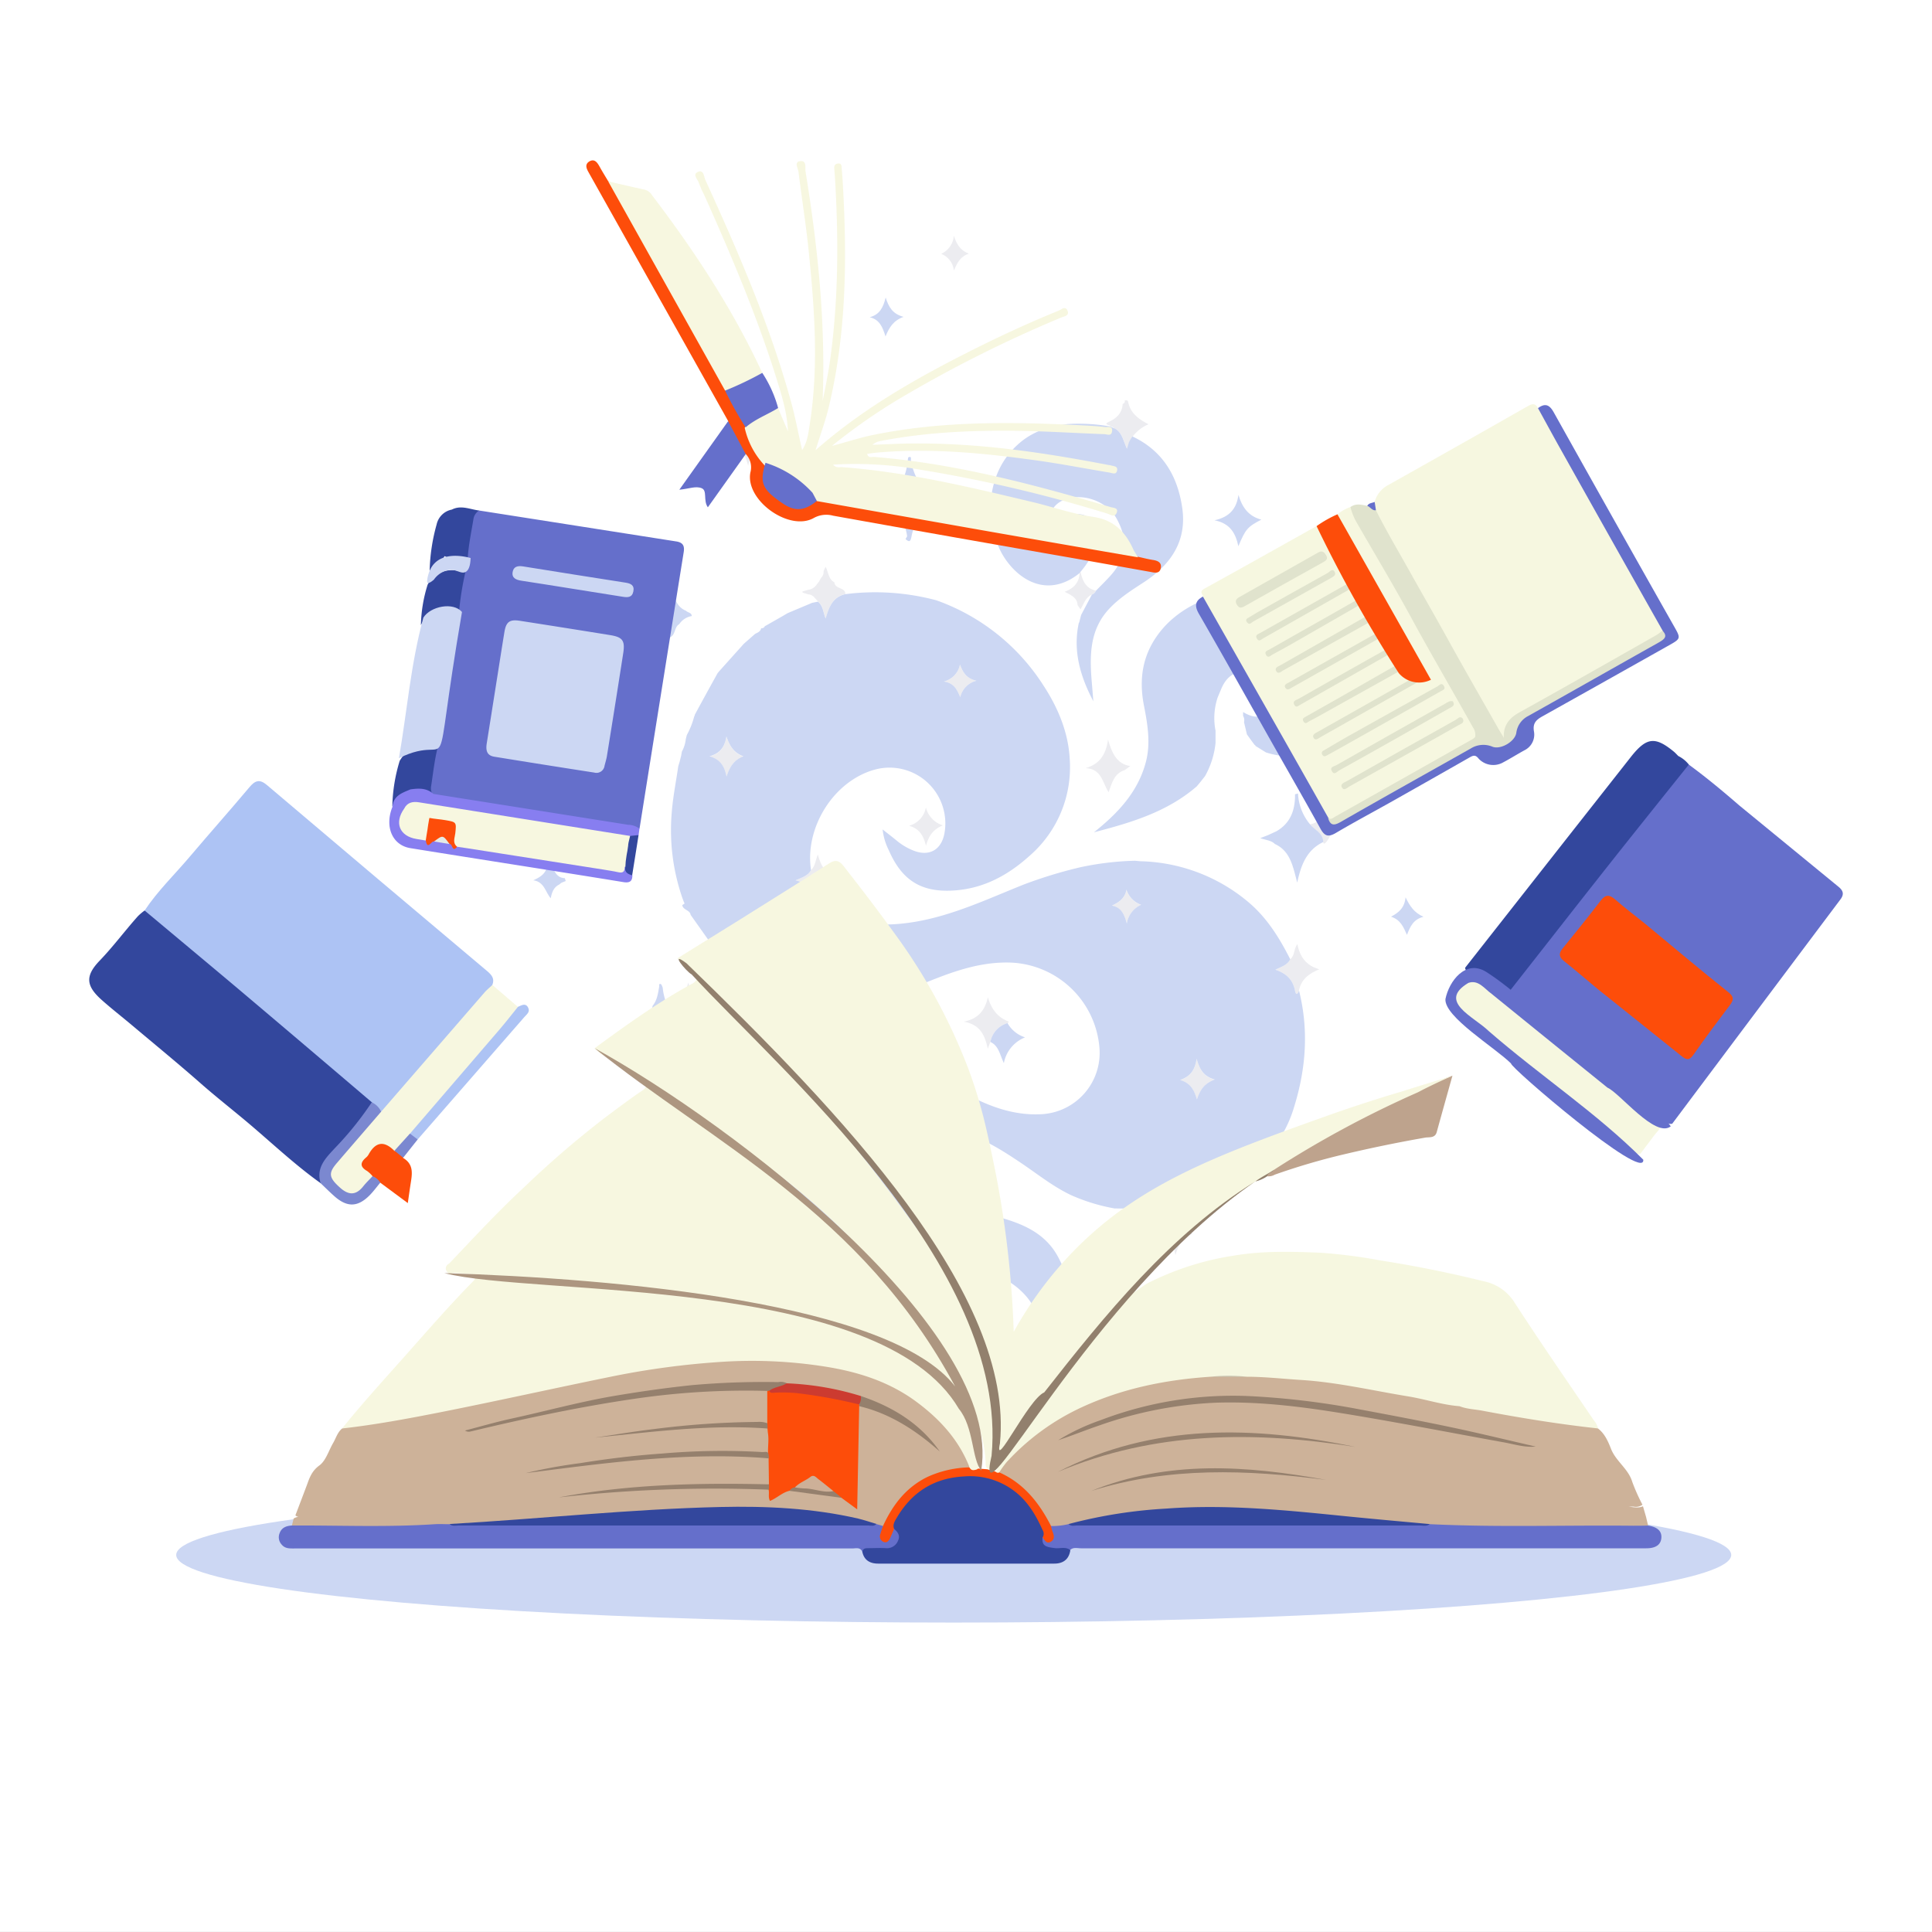 <svg xmlns="http://www.w3.org/2000/svg" viewBox="0 0 500 500"><rect x="0" y="0" width="500" height="500" fill="#333333" stroke="none"/><defs><style>.cls-1{fill:#fff;}.cls-2{fill:#ccd7f3;}.cls-3{fill:#ececf0;}.cls-4{fill:#adc3f4;}.cls-5{fill:#33479d;}.cls-6{fill:#f7f7e0;}.cls-7{fill:#7b88d0;}.cls-8{fill:#fd4d0a;}.cls-9{fill:#656fcb;}.cls-10{fill:#877ef0;}.cls-11{fill:#e4eae6;}.cls-12{fill:#cdb299;}.cls-13{fill:#bea38d;}.cls-14{fill:#92806d;}.cls-15{fill:#cac8b4;}.cls-16{fill:#cc3b30;}.cls-17{fill:#95806d;}.cls-18{fill:#f6f7e0;}.cls-19{fill:#cdb098;}.cls-20{fill:#ad9680;}.cls-21{fill:#e0e3cd;}</style></defs><g id="BACKGROUND"><rect class="cls-1" width="500.01" height="499.99"/></g><g id="OBJECTS"><ellipse class="cls-2" cx="246.82" cy="402.42" rx="201.22" ry="17.5"/><path class="cls-3" d="M155.65,178.47c1.66,1.17,2,3.65,5.09,4.29-3.1.75-3.53,3.15-5.06,4.54-.06-.3-.11-.59-.17-.88l-.34-.67.06,0a3.27,3.27,0,0,0-2.8-2.53l-.18-.79a3.91,3.91,0,0,0,3.4-4Z"/><path class="cls-3" d="M250.76,65.65c-2.32.76-3.06,2.5-3.9,4.37a5.16,5.16,0,0,0-3.29-4.32A5.63,5.63,0,0,0,246.86,61C247.6,63.32,248.62,64.83,250.76,65.65Z"/><path class="cls-3" d="M191.44,116.29c.2-.43.71-.87-.05-1.26,1.12-.82,1.69-2,2.09-3.94.73,2.25,1.63,3.78,3.92,4.52-2.18.91-3.21,2.26-3.78,4.89C193.08,118.43,192.52,117.18,191.44,116.29Z"/><path class="cls-3" d="M188.77,291.62c.57,2.6,2.38,4,5.24,5.06-3.63,1.09-5,3.71-6,7.06a9.41,9.41,0,0,0-1.11-3.64c-.64-1.45-2-1.9-3.32-2.42a1.32,1.32,0,0,1-.86-1.24c0-1,.75-.24,1.13-.36,2.79-.95,3.61-3.33,4.17-6.2Z"/><path class="cls-3" d="M218.79,153.72c-3.29.76-4.27,3.42-5.09,6.29-.66-1.52-.63-3.26-2-4.35l-.82-.9a2.32,2.32,0,0,0-1.76-.95l-1.48-.48.09-.14-.14-.09,1.52-.45a3.15,3.15,0,0,0,2.21-1.31l.57-.77,0,.06.63-1.1-.05.05a2.25,2.25,0,0,0,.68-1.82l.51-1.07c.77,1.37.69,3.19,2.27,4l0,0C216.06,152.52,218.71,151.9,218.79,153.72Z"/><path class="cls-3" d="M293.12,113a13.82,13.82,0,0,0-.82,1.32c-.21.46-.31,1-.59,1.87-1-2.12-1.25-4.35-3.33-5.32a1.09,1.09,0,0,0-1.09-.46l0,0c.51-.52-2.18-.36-.24-1.27s3.38-2.27,3.49-4.6a.74.74,0,0,0,.54-.94c.35,0,.78-.08.87.37.59,3,2.8,4.55,5.29,5.83A10,10,0,0,0,293.12,113Z"/><path class="cls-3" d="M173.57,261.43a.9.9,0,0,1-.75-.91c3.32-.39,4.34-2.92,5.3-6.2,1,3.34,2.45,5.74,6.17,6.5-3.41,1.15-5.23,3-5.69,6-.66.5-.66.5-1.11-.76A5.38,5.38,0,0,0,173.57,261.43Z"/><path class="cls-3" d="M291.06,199.31c-2.68.84-3.26,3.23-4.16,5.73-1.58-2.52-1.83-6.1-5.94-6.24,3.59-1.07,5.23-3.42,5.8-7.38,1.06,3.61,2.28,6.28,5.76,6.84Z"/><path class="cls-3" d="M212.54,232.09l-1,2.4c-.66-3.18-1.92-5.68-5.65-6.67,1.78-.75,3.24-1.23,4-2.63,1.07-1,1.17-2.5,1.75-4.06.83,3.12,2.27,5.48,5.63,6.61C215,228.78,213.21,229.91,212.54,232.09Z"/><path class="cls-3" d="M244,213.6c-2.47,1.06-3.6,2.57-4.35,5.27-.71-2.62-1.59-4.33-4.37-5.17a6,6,0,0,0,4.34-4.74A6.49,6.49,0,0,0,244,213.6Z"/><path class="cls-3" d="M283.64,152.86a1.69,1.69,0,0,1-1,1c-1.72.69-2.13,2.42-3,3.84l-.76-1.1c-.11-1.92-1.63-2.55-3.36-3.45,2.44-.89,3.77-2.45,3.89-4.87a1.23,1.23,0,0,0,.22-.29C280.16,150.29,281,152.3,283.64,152.86Z"/><path class="cls-3" d="M333.91,248.25c1.21-.95.88-2.63,1.84-3.92.65,3.22,2.2,5.53,5.68,6.52-2.78,1.12-4.73,2.7-5.26,5.53-.41,1.13-.82,1.12-1.05-.06-.53-2.8-2.28-4.45-5-5.35C331.55,250.19,333.17,249.81,333.91,248.25Z"/><path class="cls-3" d="M314.38,279.43c-2.75,1-3.77,2.59-4.62,5.11-.73-2.43-1.62-4.19-4.35-5,2.61-.91,3.82-2.47,4.27-5.5C310.5,276.86,311.46,278.6,314.38,279.43Z"/><path class="cls-3" d="M192.41,195.79c-2.52.9-3.58,2.7-4.38,5.27-.53-2.72-1.61-4.49-4.42-5.27,2.81-.78,3.95-2.45,4.39-5.13C188.84,193.09,189.89,194.9,192.41,195.79Z"/><path class="cls-3" d="M287.78,234.41c2-.95,3.39-2,3.74-4.14a6.16,6.16,0,0,0,3.81,3.93,6.38,6.38,0,0,0-3.71,4.84C290.93,236.52,290.17,234.89,287.78,234.41Z"/><path class="cls-3" d="M229.23,296.94h0c-2,.48-2.86,1.95-3.59,4.64-.54-2.56-1.3-4.08-3.64-4.76a6.23,6.23,0,0,0,3.66-4C226.28,294.82,227.85,295.79,229.23,296.94Z"/><path class="cls-3" d="M248.44,172c.82,2.09,1.63,3.54,4.26,4.18a5.65,5.65,0,0,0-4.18,4.24c-.84-1.85-1.43-3.56-4.25-4.06A5.6,5.6,0,0,0,248.44,172Z"/><path class="cls-3" d="M251.7,344.79c-.48-1.69-2.58-1.84-3.22-3.39,2.51-.48,3.4-2.29,3.78-4.78,1,2.13,1.74,4.23,4.71,5-2.67.94-3.71,2.62-4.47,4.89Z"/><path class="cls-3" d="M256.3,269.65l-.66,1.76c-.78-3.58-2-6.23-6.2-7,4-.83,5.48-3.14,6.23-6.33.86,3,2.49,5.24,5.41,6.31a1,1,0,0,1-.14.22c-.06.07-.14.11-.2.17A6.34,6.34,0,0,0,256.3,269.65Z"/><path class="cls-3" d="M342.41,218c0-2.43-2.25-3.15-3.45-4.66,2.47-.33,3.12-2.27,3.8-4.51.83,2.1,1.68,3.95,4.37,4.77-2.76.86-2.7,3.5-4.39,4.75,0,0-.13-.07-.18-.13A1.7,1.7,0,0,1,342.41,218Z"/><path class="cls-3" d="M304.2,324.84c-.48-3-1.59-4.66-4.27-5.51,2.67-.79,3.82-2.45,4.26-5.24.78,2.6,1.87,4.37,4.46,5.22C306.05,320.29,305,322.05,304.2,324.84Z"/><path class="cls-2" d="M173.25,165c1.65-.57,1.17-2.7,2.54-3.47a4.86,4.86,0,0,1,3.25-2.1c-.07-.94-1.06-.85-1.51-1.37-2.51-1-3-3.47-3.94-6.2-.57,3.88-2.11,6.36-6.21,7.25C171.16,160,172.81,162,173.25,165Z"/><path class="cls-2" d="M142.11,223.19l-.6,1.38c-.49,1.72-1.88,2.52-3.5,3.25,2.88.38,3.11,3.06,4.52,4.65.28-1.49.73-2.86,2.23-3.58l.51-.42,1.14-.46c-.07-.25-.15-.49-.23-.74C143.67,227.2,143.39,224.72,142.11,223.19Z"/><path class="cls-2" d="M229.17,87.07c.94-2.29,2-4.1,4.68-5.07-2.87-.75-3.87-2.56-4.64-5-.63,2.53-1.51,4.41-4.14,5.1C227.68,82.7,228.42,84.7,229.17,87.07Z"/><path class="cls-2" d="M188.28,120.62c.6-2.25,1.41-3.69,3.16-4.33.2-.43.71-.87-.05-1.26-2.08-.63-2.47-2.6-3.39-4.46-.49,2.4-1.42,4.26-3.86,5.13C186.56,116.44,187.2,118.45,188.28,120.62Z"/><path class="cls-2" d="M335.13,256.32c-.54-2.8-2.29-4.45-5.05-5.35,1.47-.78,3.09-1.16,3.83-2.72-2.86-5.66-6.19-11-11.17-15.07a45,45,0,0,0-27.15-10.28c-.62,0-1.24-.09-1.85-.14a75.87,75.87,0,0,0-14.22,1.7,117,117,0,0,0-14.69,4.5c-9.24,3.7-18.29,8-28.22,9.64-8.94,1.44-17.5,1-24.07-6.51l-1,2.4c-.66-3.18-1.92-5.68-5.65-6.67,1.78-.75,3.24-1.23,4-2.63-1.68-11.08,5.91-23.08,16.46-26a14.44,14.44,0,0,1,18.08,16.44c-.79,4.36-4,6.14-8.1,4.47a15.83,15.83,0,0,1-4.13-2.44c-1.12-.93-2.28-1.81-3.78-3A15.66,15.66,0,0,0,230,220c3.37,7.77,8.35,11,16.79,10.46,7.68-.46,14.07-3.92,19.69-9a30.34,30.34,0,0,0,10.36-25.09c-.37-6.82-3-13.16-6.78-18.94a54.5,54.5,0,0,0-27.75-22.08,61.46,61.46,0,0,0-23.54-1.58c-3.29.76-4.27,3.42-5.09,6.29-.66-1.52-.63-3.26-2-4.35l-1.5.3-6.32,2.66-1.71,1L198.06,162l-.08-.05a.88.88,0,0,1-1,.63v.05c-.19.83-.9,1.09-1.55,1.41l-2.94,2.58-6.33,7.06-.44.52q-3,5.4-5.92,10.8a.5.5,0,0,1-.14.4,20.44,20.44,0,0,1-1.91,4.82l-.27,1.07a8.39,8.39,0,0,1-1,3.2c-.07.37-.13.73-.2,1.09-.13.54-.27,1.07-.4,1.6-.11.37-.23.73-.34,1.1-.58,4-1.39,8-1.7,12.09a53.66,53.66,0,0,0,2.79,22.12l.42,1.11.14.17-.15.15-.47.32c.18,1.3,2,1.24,2.16,2.52l5.33,7.53c1.09.88,2.21,1.74,3.27,2.66,10.26,8.92,22,13.48,35.73,12.06,1.54-.58,3.3-.05,4.8-.91l1.13-.25,1.07-.14,5.32-1.74,1.1-.44a1,1,0,0,1,.49-.17c7.66-3.14,15.29-6.34,23.8-6.26a24,24,0,0,1,23.76,22,15.89,15.89,0,0,1-15.12,17.26c-5.87.3-11.29-1.3-16.48-3.76-4.83-2.29-9.55-4.77-14.32-7.17L238,277v0a1.79,1.79,0,0,1-1.59-1.09,6.41,6.41,0,0,1-3.72-1.14l-1.62-.53-.81-.47-1.34-.14-.25,0-.25-.05c-1.18.1-2.16-.55-3.23-.88-1-.06-2-.07-2.93-.18a32.21,32.21,0,0,0-22.07,5.53c-5.16,3.4-8.53,8.25-11.42,13.54.57,2.6,2.38,4,5.24,5.06-3.63,1.09-5,3.71-6,7.06a9.41,9.41,0,0,0-1.11-3.64A31.41,31.41,0,0,0,190.06,319c3.76,7.33,9.52,11.68,18,12.15,4.86.26,9.57-.6,14.28-1.49,5.24-1,10.43-2.28,15.81-2.21a37.35,37.35,0,0,1,19.6,2.48c10.67,4.53,14.65,14.65,9.91,25.26-1.83,4.09-4.68,7.54-6.91,11.37l.47.46c16.9-8.85,20.23-27.42,12.63-41.69-3.29-6.17-9.11-8.62-15.4-10.35-6.59-1.81-13.48-2.38-19.94-4.78a18.46,18.46,0,0,1-6.67-3.76c-2.74-2.65-4.4-5.61-2.58-9.51-2,.48-2.86,1.95-3.59,4.64-.54-2.56-1.3-4.08-3.64-4.76a6.23,6.23,0,0,0,3.66-4c.61,2,2.18,3,3.56,4.11,4.11-4.89,9.34-5.62,15.4-4.79,7.56,1,13.62,4.83,19.74,8.94,4.21,2.84,8.19,6.06,12.87,8.26a48.44,48.44,0,0,0,11.16,3.41A64.58,64.58,0,0,0,316,307.32a32.31,32.31,0,0,0,18.93-20.89c3.07-9.89,3.8-19.91,1.26-30.05C335.76,257.51,335.35,257.5,335.13,256.32ZM248.44,172c.82,2.09,1.63,3.54,4.26,4.18a5.65,5.65,0,0,0-4.18,4.24c-.84-1.85-1.43-3.56-4.25-4.06A5.6,5.6,0,0,0,248.44,172Zm-60.41,29c-.53-2.72-1.61-4.49-4.42-5.27,2.81-.78,3.95-2.45,4.39-5.13.84,2.43,1.89,4.24,4.41,5.13C189.89,196.69,188.83,198.49,188,201.06Zm103.59,38c-.69-2.52-1.45-4.15-3.84-4.63,2-.95,3.39-2,3.74-4.14a6.16,6.16,0,0,0,3.81,3.93A6.38,6.38,0,0,0,291.62,239Zm18.14,45.5c-.73-2.43-1.62-4.19-4.35-5,2.61-.91,3.82-2.47,4.27-5.5.82,2.81,1.78,4.55,4.7,5.38C311.63,280.43,310.61,282,309.76,284.54Z"/><polygon class="cls-2" points="236.4 275.89 236.41 275.9 236.41 275.9 236.4 275.89"/><path class="cls-2" d="M283.05,181.58a.2.2,0,0,1,0-.08v.11Z"/><path class="cls-2" d="M259.73,144c3.83,6.12,11.43,10.94,19.65,4.33a1.23,1.23,0,0,0,.22-.29c2.23-2.64,4-5.5,4-9.1.07-4.52-2.39-6.61-6.81-5.68-1.73.36-3.41,1-5.36,1.54a6.13,6.13,0,0,1,3.74-5.35c4.81-2.12,11.35.21,13.86,4.85,3.06,5.63,2.49,10.2-1.86,14.93-1.15,1.25-2.36,2.44-3.54,3.65a1.68,1.68,0,0,1-1.05,1l-2.77,5.24c-.16.6-.32,1.2-.47,1.8l0,.14-.13.09c-1.61,7.31.4,14,3.75,20.34-.14-1.73-.28-3.47-.43-5.21-.55-6.7-.51-13.27,4.44-18.63,2.68-2.91,6.05-5,9.31-7.13,6.83-4.55,10.92-10.59,9.68-19.1-1.19-8.22-5.05-14.78-12.89-18.47a13.82,13.82,0,0,0-.82,1.32c-.21.46-.31,1-.59,1.87-1-2.12-1.25-4.35-3.33-5.32l-1.09-.46,0,0a46.65,46.65,0,0,0-10.88-.62c-4.76.51-9.17,1.93-12.8,5.17-5.68,5.06-7.45,11.67-7.33,19C257.06,137.42,257.79,140.89,259.73,144Z"/><path class="cls-2" d="M177.49,266a9.5,9.5,0,0,1-3.92-4.59.9.9,0,0,1-.75-.91,15.66,15.66,0,0,1-1.32-4.94c-.16-.31-.27-.82-.51-.89-.55-.17-.34.41-.39.65-.3,1.75-.52,3.54-1.71,5a7.36,7.36,0,0,1-.75,2.22c-.92,1.21-1.35,3.14-3.53,2.82l-.21.86c-1.47,1.5-3.72,1.39-5.68,2.58,7,.95,11.28,6.09,12,13.89,1.87-6.74,4.81-12.54,12.75-14.07l-4.89-1.84C177.94,267.28,177.94,267.28,177.49,266Z"/><path class="cls-2" d="M226.08,129.45c5.24,1.48,8,4.55,8.69,9.34l-.42.71c1.08,1,1.32.52,1.56-.71a11.5,11.5,0,0,1,5-7.58c1.09-.74,2.68-.58,3.51-2-5.25-1.35-7.77-5-8.68-10.09-.05-.26.28-1.23-.71-.73l-.15,1.07C234.41,124.66,231.71,128,226.08,129.45Z"/><path class="cls-2" d="M346.71,174.12c-.07-.35-.15-.69-.23-1-.16-.53-.33-1.06-.49-1.59-.34-1.07-.67-2.14-1-3.22-.14-.37-.29-.75-.44-1.12L344,166.1l-3.24-5.16a30,30,0,0,0-7.1-5.61c-10.14-5.08-25.23-1.55-32.91,7.54-4.95,5.87-6.13,12.45-4.69,19.77.93,4.74,1.74,9.58.55,14.33-2,7.91-7.28,13.48-13.5,18.43,9.52-2.48,18.92-5.23,26.61-11.89v0l.92-1.1,1.22-1.55a22.15,22.15,0,0,0,2.72-8.55v-1.08l0-2.14a16.82,16.82,0,0,1,.55-8.59l.9-2.15c.87-2.06,2.13-3.74,4.42-4.36v0a1.53,1.53,0,0,1,1.63-.62l0,.08.6-.39a5.6,5.6,0,0,1,2.7-.07,1.91,1.91,0,0,1,1.65.43l1.12.58c2.82,1.95,3.3,4.29,1.58,7.57a2,2,0,0,1-1.07,1.61c-1.9,3-4.32,2.69-6.95,1.09,0,.34,0,.67,0,1a2.16,2.16,0,0,1,.24,1.63l.75,3.15c.65.92,1.31,1.83,2,2.74a.33.33,0,0,1,.24.27l2.7,1.67a20.68,20.68,0,0,0,6.76,1l1.17-.19,4.23-1.36.59-.36a21.88,21.88,0,0,0,4.38-4.27l.7-1.22a25.26,25.26,0,0,0,1.74-11.66A5.94,5.94,0,0,1,346.71,174.12Z"/><path class="cls-2" d="M320.49,141.36c1.85-4.41,2.34-5,5.94-6.88-3.4-.89-5-3.31-5.92-6.4-.48,3.47-2.21,5.71-6.2,6.57C318.35,135.44,319.77,138,320.49,141.36Z"/><path class="cls-2" d="M283.05,181.58l0,0,.27.37Z"/><path class="cls-2" d="M248.48,341.4l-1.71-3.58a7.55,7.55,0,0,1-5.73,6.76c4,1,5.2,3.53,5.87,7.35.66-3.62,2.14-5.83,4.79-7.14C251.22,343.1,249.12,343,248.48,341.4Z"/><path class="cls-2" d="M265.29,268.47a8,8,0,0,1-4.55-3.69,6.34,6.34,0,0,0-4.44,4.87c2.2,1,2.44,3.3,3.5,5.48A8.94,8.94,0,0,1,265.29,268.47Z"/><path class="cls-2" d="M339,213.29a13.41,13.41,0,0,1-3.07-7.88l.05-.07-.83.22c.06,4-1.12,7.45-4.83,9.58l-2.18,1-2,.77c1.56.54,2.86.57,3.79,1.51,4.06,1.87,4.68,5.86,5.79,10,1-4.7,2.52-8.48,6.72-10.49C342.45,215.52,340.16,214.8,339,213.29Z"/><path class="cls-2" d="M363.76,232.24c-.3,2.73-1.7,3.9-3.77,5,2.45.78,3.2,2.63,4.13,4.7.85-2.18,1.64-4,4.28-4.68C366,236.22,364.93,234.58,363.76,232.24Z"/><path class="cls-3" d="M354.42,168.82c.55,3.25,1.89,5.93,5.27,7.13-.11,1-1.25.79-1.7,1.4a4.33,4.33,0,0,0-2.33,2.59c-.74.84-.74,2-1.23,3.19-.93-3.16-1.8-6.19-5.64-6.51,0-.21,0-.42-.05-.64.65-.11,1.38,0,1.78-.74l.54-.5a1.55,1.55,0,0,0,1.68-1.66,3.5,3.5,0,0,0,1.13-3.17C354.38,169.71,354.35,169.24,354.42,168.82Z"/><path class="cls-4" d="M37.43,235.64c3.38-5.1,7.8-9.33,11.74-14,5.08-6,10.29-11.85,15.34-17.86,1.46-1.75,2.63-2.26,4.56-.62q28.56,24.23,57.21,48.33c1.13,1,1.72,1.92,1.15,3.37-1.37,3.86-4.57,6.36-7.1,9.3-6.27,7.28-12.48,14.61-18.88,21.77-.8.89-1.45,2-2.8,2.09-1.33-.34-2-1.59-3.07-2.24C77.81,271,60.26,255.9,42.48,241.08,40.6,239.51,38.41,238.11,37.43,235.64Z"/><path class="cls-5" d="M37.43,235.64c8,6.7,16,13.36,24,20.09q17.43,14.73,34.81,29.55c.75,1.21,0,2.12-.69,2.94a85.64,85.64,0,0,1-5.6,6.82c-3.26,3.18-6,6.59-6.93,11.19-6.18-4.4-11.73-9.56-17.48-14.49-4.44-3.82-9.09-7.4-13.5-11.27-5.87-5.17-11.93-10.13-17.91-15.16-2.58-2.17-5.24-4.24-7.75-6.47-4.14-3.67-4.4-6.25-.6-10.21,3.53-3.67,6.54-7.75,9.92-11.53A14.56,14.56,0,0,1,37.43,235.64Z"/><path class="cls-6" d="M98.64,287.7q13.35-15.4,26.7-30.79c.63-.73,1.39-1.35,2.09-2l6.62,5.69c.74,1.72-.66,2.62-1.52,3.61Q119.66,279,106.79,293.86c-1.55,1.31-2.51,3.24-4.36,4.25a2,2,0,0,1-1.59-.12c-1.68-1.06-2.91-.75-4.19.83s-2,2.83-.31,4.49a1.78,1.78,0,0,1,.27,1.87,7.89,7.89,0,0,1-2,2.54c-2.58,2.39-4.93,2.42-7.48.1s-2.91-4.78-.78-7.44c3.19-4,6.68-7.72,10.06-11.54A2.75,2.75,0,0,1,98.64,287.7Z"/><path class="cls-4" d="M106.11,293.37q11.61-13.49,23.22-27c1.62-1.89,3.15-3.87,4.72-5.81.88-.34,1.9-1.07,2.58.11s-.29,1.81-.93,2.54q-13.8,15.82-27.59,31.66C106.77,295.27,106.24,294.58,106.11,293.37Z"/><path class="cls-7" d="M98.64,287.7c-3.83,4.45-7.68,8.88-11.5,13.34-2.2,2.57-2,3.74.77,6.24,2.18,2,4.12,2.22,6.08-.24.74-.93,1.61-1.76,2.42-2.64,1.28-.17,2.14.16,2,1.68-.9,1.08-1.74,2.23-2.73,3.24-3.08,3.11-5.83,3.19-9.13.27-1.22-1.08-2.38-2.24-3.56-3.36-1.29-4.05,1.38-6.61,3.69-9.11a84,84,0,0,0,9.53-11.84A4.87,4.87,0,0,1,98.64,287.7Z"/><path class="cls-8" d="M98.42,306.08a3.91,3.91,0,0,0-2-1.68A7.33,7.33,0,0,0,95,303.05c-1.85-1.06-1.81-2.17-.28-3.47a3,3,0,0,0,.64-.74c1.78-3.29,4-3.75,6.7-1,1.13.15,2.14.42,2.25,1.83,3,1.75,2.29,4.47,1.89,7.12-.21,1.38-.4,2.77-.66,4.57Z"/><path class="cls-7" d="M104.34,299.62l-2.25-1.83,4-4.42,2,1.52C106.85,296.46,105.6,298,104.34,299.62Z"/><path class="cls-5" d="M116.94,131.88h0a5,5,0,0,0-3.94,3.84,48.6,48.6,0,0,0-1.81,12,11,11,0,0,0,3.88-3.8,7.78,7.78,0,0,0,6.72.48L124,132.12C121.62,131.82,119.32,130.65,116.94,131.88Z"/><path class="cls-5" d="M107.11,193.68h0c-1.81.39-2.74,1.79-3.66,3.19a43.21,43.21,0,0,0-1.92,11.89c.86-1.93,2.53-2.92,4.35-3.74,2.13-.49,4.18.27,6.27.44q.9-5.84,1.81-11.68C111.68,193.32,109.41,192.63,107.11,193.68Z"/><path class="cls-5" d="M114.47,148h0a6.61,6.61,0,0,0-3.81,3.34,37.26,37.26,0,0,0-1.73,10.47,7.36,7.36,0,0,1,4.88-4,18.55,18.55,0,0,1,5.75.59c.54-3.42,1.09-6.83,1.63-10.25C119,147.78,116.73,147.12,114.47,148Z"/><path class="cls-9" d="M124,132.12q25.52,4,51,8c1.73.27,2.21,1.12,1.94,2.79q-5.74,35.76-11.43,71.54a5,5,0,0,1-2.64,0q-23.68-3.78-47.37-7.52c-1.23-.2-2.53-.28-3.5-1.26a3.17,3.17,0,0,1-.4-2.36c.5-3.3.86-6.63,1.67-9.88.74-6.73,2-13.38,3-20.06.8-5.06,1.4-10.16,2.54-15.17A77.41,77.41,0,0,1,120.46,148a14.9,14.9,0,0,1,.6-3.75c.23-3.31.91-6.54,1.45-9.8A3.17,3.17,0,0,1,124,132.12Z"/><path class="cls-2" d="M119.56,158.39c-8.41,49.08-1.15,30.33-16.32,37.83,2.13-12.26,3-24.05,6.32-36.38C111.41,156.89,117.31,155.72,119.56,158.39Z"/><path class="cls-10" d="M112.15,205.46l50.44,8a4.8,4.8,0,0,1,2.9,1c-.07.56-.15,1.11-.23,1.66a2.25,2.25,0,0,1-2.67.76Q136,212.7,109.5,208.46c-1.42-.23-2.82-.51-3.94.72a10.41,10.41,0,0,0-1.16,1.89,3.76,3.76,0,0,0,3,5.22,7.68,7.68,0,0,1,2.58.62c.89,1,2,.38,3,.32a17,17,0,0,1,3.34.55c.94.19,1.4,1.84,2.72.9,12.23,1.74,24.39,3.84,36.58,5.7,1.16,0,2.27.35,3.42.44.76.05,1.6.35,2.21-.43a1.36,1.36,0,0,1,.58-.28c1.06.47,1.28,1.58,1.83,2.43,0,1.51-.68,2-2.26,1.76-18.39-3-36.8-5.83-55.19-8.8-4.72-.76-6.73-5.62-4.62-10.74.22-2.86,2.52-3.57,4.64-4.47C108.3,204,110.39,203.87,112.15,205.46Z"/><path class="cls-2" d="M111.19,147.73c1.63-3.88,5.89-4.56,10.6-3.32-.07,2.44-.7,3.32-1.33,3.63-1.11.55-2.24-.66-4.06-.56a6,6,0,0,0-4.1,2.52c-.58.51-1.28,1-1.62.84S110.69,148.93,111.19,147.73Z"/><path class="cls-5" d="M163.07,216.34l2.19-.22q-.82,5.22-1.66,10.42c-1.1-.34-2.06-.8-1.75-2.24-.53-.27-.58-.77-.59-1.28a7.76,7.76,0,0,1,.17-1.44,12.59,12.59,0,0,1,.23-1.39,10.86,10.86,0,0,1,.22-1.39,6.23,6.23,0,0,1,.18-1.05A1.68,1.68,0,0,1,163.07,216.34Z"/><path class="cls-2" d="M128.26,177.93c.76-4.78,1.5-9.57,2.28-14.35.44-2.65,1.35-3.33,4-2.92q11.7,1.82,23.4,3.71c3.23.53,3.86,1.44,3.34,4.75q-2.06,13.26-4.2,26.49c-.14.88-.42,1.74-.63,2.6a2.11,2.11,0,0,1-2.67,1.73q-12.92-2-25.83-4.1c-2-.31-2.23-1.68-2-3.34C126.73,187.64,127.49,182.79,128.26,177.93Z"/><path class="cls-2" d="M148.17,152.37c-4.42-.7-8.84-1.42-13.26-2.09-1.3-.2-2.48-.66-2.25-2.18s1.37-1.73,2.74-1.51q13.24,2.13,26.51,4.2c1.34.21,2.33.67,2,2.28s-1.5,1.57-2.75,1.37Z"/><path class="cls-8" d="M111.26,211.26c2.48-.59,4.81.42,7.2.74,1,.13.66,1,.58,1.64-.22,1.84-.48,3.67-.73,5.5-1.32,1.62-1.17-.81-1.94-.7-1.22-1-2.51-1.53-4-.66-.69-.31-1.75,2.41-2.16-.25a2.3,2.3,0,0,1-.41-1.37,6.21,6.21,0,0,1,.18-1.42,9.56,9.56,0,0,1,.22-1.39,5.14,5.14,0,0,1,.33-1.38A1.22,1.22,0,0,1,111.26,211.26Z"/><path class="cls-11" d="M112.34,217.78c2.27-1.73,2.27-1.73,4,.66Z"/><path class="cls-6" d="M163.07,216.34q-27.34-4.36-54.69-8.71c-1.58-.25-3,.05-3.78,1.64h0c-2.62,3.66-1.21,7.14,3.19,7.86l2.39.4c.07-.48.14-.95.22-1.43s.14-.88.22-1.32h0l.19-1.33c.08-.45.15-.89.23-1.33h0c0-.15.07-.29.11-.44,1.35.27,2.73.33,4.09.57,2.91.5,2.89.52,2.59,3.4-.13,1.18-.8,2.49.48,3.49.89.13,1.77.25,2.65.39l35.1,5.5c1.32.23,2.65.41,3.95.7s1.67-.23,1.65-1.37h0l.19-.06.09-1.37c.06-.46.13-.91.19-1.37s.15-.86.23-1.29.13-.9.2-1.36c0-.29.07-.59.11-.88h0C162.8,217.47,162.94,216.9,163.07,216.34Z"/><path class="cls-12" d="M426,392.58c-.27-.92-.53-1.84-.8-2.76-1.23.55-2.48.23-3.72.09l1.28,0a2.9,2.9,0,0,0,2.31-.49,48.72,48.72,0,0,1-2.63-5.88c-1-3.4-4.21-5.32-5.5-8.55-.78-2-1.65-4-3.45-5.36a4.94,4.94,0,0,0-2.67-1c-11.15-1.22-22.16-3.35-33.2-5.3-6.09-1-12.12-2.41-18.18-3.58-12.22-2.36-24.5-4.1-37-4.13-2.93.05-5.86,0-8.79,0a59.9,59.9,0,0,0-9.54,1c-14.17,2-27.34,6.49-38.42,15.9-2.79,2.38-5.83,4.66-7.36,8.21,0,.81.61,1.17,1.21,1.46,4.93,2.44,8.31,6.38,10.88,11.13.46.84.88,1.74,2,2a10.8,10.8,0,0,0,4.52-.38c11.67-3,23.6-4.05,35.59-4.31a211.35,211.35,0,0,1,25.38,1.43q16.2,1.6,32.41,3c1.86,0,3.69.46,5.56.46q23.82,0,47.64,0c1,0,2.11.11,3-.73Z"/><path class="cls-12" d="M229.93,357.79c-9.28-4.42-19.32-5.48-29.37-6.06a145.26,145.26,0,0,0-27.86,1.53c-16.43,2.21-32.5,6.21-48.7,9.56q-15.68,3.23-31.46,5.73a9.7,9.7,0,0,0-4,1.14c-1.21,1-1.58,2.48-2.32,3.75-1.17,2-1.87,4.57-3.57,5.82-1.9,1.39-2.51,3.07-3.2,5-1,2.65-2,5.28-3,7.91.61.59,1.39.41,2.12.43l.89,0H77.87A2.58,2.58,0,0,0,76,393l-.45,1.76c1,1,2.37.74,3.6.73,12.33-.11,24.67.4,37-.45,6.81-.55,13.63-.89,20.45-1.31,7.2-.44,14.39-1,21.59-1.55,9.94-.72,19.89-1.3,29.85-1.62,6.18-.2,12.33.43,18.5.85a82.61,82.61,0,0,1,19.74,3.44,5.31,5.31,0,0,0,2.27.19c1-.45,1.3-1.41,1.74-2.26,3.77-7.21,9.62-11.37,17.76-12.25,1.14-.12,2.42,0,3.16-1.24a6.1,6.1,0,0,0-1-2.93A44.07,44.07,0,0,0,229.93,357.79Z"/><path class="cls-13" d="M329.78,302.16a167.79,167.79,0,0,1,20.53-12.08c6.08-3.11,12.28-6,18.42-9l7.16-2.7c-1.42,5.1-2.76,9.86-4.07,14.62-.45,1.62-2,1.24-3,1.42q-10.65,1.86-21.17,4.36A171.52,171.52,0,0,0,329.91,304a3.23,3.23,0,0,1-1.93.42C327.78,303,329.46,303.12,329.78,302.16Z"/><path class="cls-14" d="M329.78,302.16c.12,1.32-1.67,1.1-1.8,2.22a8.79,8.79,0,0,1-3.13,1.38C326.14,304.07,328.08,303.27,329.78,302.16Z"/><path class="cls-9" d="M272,394.94a18.89,18.89,0,0,0,4.55-.5c26.18-.8,52.37-.14,78.56-.34q5.91,0,11.81.47a8.31,8.31,0,0,0,3.1-.12c17.54.86,35.1.22,52.65.41,1.26,0,2.52,0,3.79-.05,2.44.34,3.64,1.44,3.5,3.2s-1.44,2.69-3.92,2.69q-73.14,0-146.26,0c-.94,0-2-.34-2.79.41a14.1,14.1,0,0,1-5.1-.05c-1.36-.26-2.62-.77-2.48-2.56.14-.47.37-.82.92-.54,1.81.93,1.88,0,1.55-1.41C271.75,396,271.51,395.45,272,394.94Z"/><path class="cls-9" d="M75.52,394.8c12.33-.06,24.67.48,37-.34,1.26-.08,2.53,0,3.79,0,3.49.47,7-.07,10.46-.14,3.19-.06,6.4-.18,9.59-.18,28.24,0,56.48,0,84.73-.06,1.93,0,3.81.57,5.74.35l1.69.49c.39.47.16,1,.08,1.45s-.48,1.42.29,1.75,1-.57,1.34-1.09.53-1.6,1.66-1.33a2.51,2.51,0,0,1,1.05,3.1,3.46,3.46,0,0,1-3.14,2.43c-2.2.21-4.44-.13-6.61.44-.52-1.35-1.69-.93-2.66-.93H76.19c-1.19,0-2.4.08-3.29-1a2.78,2.78,0,0,1-.55-2.92C72.88,395.32,74.1,394.9,75.52,394.8Z"/><path class="cls-8" d="M257.7,380.88l.91.17c6.35,2.82,10.35,7.89,13.4,13.89a10.11,10.11,0,0,0,.39,1.46c.39.94.61,1.91-.37,2.55-1.19.78-1.63-.38-2.21-1.07-2.35-7-6.42-12.65-13.8-14.59-10.26-2.69-20.54,1.88-24.65,12.41-.31.74-.61,1.49-.94,2.22s-.82,1.52-1.81,1.11a1.55,1.55,0,0,1-.79-2c.21-.71.45-1.4.68-2.09,2.52-5.48,6-10.06,11.61-12.76a27.73,27.73,0,0,1,10.78-2.43c.55.58,1.23.29,1.86.28l2.76.22Z"/><path class="cls-15" d="M313.22,356.3a21.76,21.76,0,0,1,9.4,0Z"/><path class="cls-8" d="M199,384.1l-.09-6.68c-.42-2.23.22-4.49-.2-6.72l-.08-1a1,1,0,0,1-.06-1.37l0-8.34a.83.83,0,0,1,.66-.27,77,77,0,0,1,20.49,2.58,6.32,6.32,0,0,1,2.47.95.6.6,0,0,1,.17.68c-.17,8.74-.34,17.47-.52,26.7l-4.07-3a8,8,0,0,1-2.61-1.41c-.24-.16-.47-.35-.7-.53-5-3.9-3.12-3.7-8.49-.52a6,6,0,0,1-1.69.66c-1.82.42-3.13,1.82-5,2.61-.56-1-.12-2-.38-2.95A1.13,1.13,0,0,1,199,384.1Z"/><path class="cls-5" d="M272.91,400.64c-1.65-.24-3.45-.29-3.09-2.76a1.76,1.76,0,0,0,0-1.91c-1.62-3.61-3.57-7-6.69-9.59a18.9,18.9,0,0,0-13.66-4.28c-7.9.42-13.6,4.17-17.5,10.88-.47.8-1,1.68-.57,2.72,1,.81,1.64,1.79,1,3.05a3.06,3.06,0,0,1-3.17,1.91c-1.46-.09-2.94,0-4.4,0-.77,0-1.51,0-1.65,1,.49,2.2,2.06,3,4.1,3q22.78,0,45.57,0c2.27,0,3.81-1.08,4.15-3.49C275.73,400.17,274.27,400.84,272.91,400.64Z"/><path class="cls-5" d="M348,392.37c-15.34-1.55-30.69-3.11-46.14-1.95a126,126,0,0,0-25.31,4c.61.64,1.4.38,2.12.38h88.77c.86,0,1.8.28,2.58-.37C362.69,393.76,355.35,393.11,348,392.37Z"/><path class="cls-5" d="M226.82,394.4c-1.57-.47-3.12-1-4.71-1.39-11.78-2.71-23.77-3.27-35.77-3-23.4.55-46.68,3.09-70,4.4.69.67,1.56.39,2.34.39q53,0,106.07,0C225.43,394.81,226.22,395.08,226.82,394.4Z"/><path class="cls-16" d="M199.07,359.91c.89-2.05,2.76-1.82,4.49-1.91a74.74,74.74,0,0,1,19.22,3.29c.57.88.63,1.64-.44,2.18a134,134,0,0,0-16.05-2.92,39.51,39.51,0,0,0-5.75-.13C199.92,360.44,199.37,360.64,199.07,359.91Z"/><path class="cls-17" d="M375.55,369.37c-8.05-1.7-16.14-3.21-24.23-4.73a206.66,206.66,0,0,0-28-3.33,96,96,0,0,0-38.46,6.22,56.11,56.11,0,0,0-11,5.19c3.67-1.21,7.23-2.67,10.88-3.9a103.69,103.69,0,0,1,29.84-5.8c10.75-.36,21.34.9,31.93,2.6,14.28,2.3,28.47,5.09,42.69,7.66,2.72.49,5.4,1.37,8.25,1.09C390.13,372.7,382.86,370.91,375.55,369.37Z"/><path class="cls-17" d="M273.77,380.93c25-10.53,50.84-10.63,77.08-6.46C324.5,369,298.55,368.25,273.77,380.93Z"/><path class="cls-17" d="M282.43,385.85c20-6.29,40.35-5.52,60.78-2.85C322.74,379.27,302.37,377.8,282.43,385.85Z"/><path class="cls-17" d="M201.39,357.69a210.08,210.08,0,0,0-22.29.78c-7.17.75-14.27,1.78-21.35,3-8.55,1.54-16.93,3.83-25.41,5.67-4.05.88-8,2.05-12,3.08a1.74,1.74,0,0,0,1.39.26c14.13-3.38,28.33-6.42,42.73-8.51a198.08,198.08,0,0,1,34.23-2l.43-.08c1.36-1,3.12-1,4.49-1.91A3.4,3.4,0,0,0,201.39,357.69Z"/><path class="cls-17" d="M197.07,375.78a179.84,179.84,0,0,0-25.64.39c-7.17.5-14.31,1.36-21.41,2.51a133.4,133.4,0,0,0-14,2.57c20.9-2.66,41.78-5.58,62.94-3.83C199,375.17,198.32,375.88,197.07,375.78Z"/><path class="cls-17" d="M144.6,387.53a359.58,359.58,0,0,1,54.41-2c0-.46,0-.92,0-1.38C180.79,383.72,162.6,384.12,144.6,387.53Z"/><path class="cls-17" d="M198.66,369.7l-.06-1.37A6.23,6.23,0,0,0,196,368a221.86,221.86,0,0,0-26.64,1.83c-5.17.61-10.3,1.48-15.45,2.24C168.78,370.58,183.63,368.59,198.66,369.7Z"/><path class="cls-17" d="M222.78,361.29a3.26,3.26,0,0,1-.44,2.18l.09.46c8,1.92,14.69,6.31,20.78,11.71C238.14,368.37,231,364.07,222.78,361.29Z"/><path class="cls-17" d="M214.45,385.64c-2.87-.66-5.73-1.52-8.72-.71a1.71,1.71,0,0,0-1.38.9l13.49,1.81-2.15-1.74C215.21,386.1,214.86,385.73,214.45,385.64Z"/><path class="cls-6" d="M363.19,282.35c-4.59,1.36-11.58,3.51-20,6.51-28.25,10.1-48.48,17.55-65.43,35a98.33,98.33,0,0,0-15.41,20.81,258,258,0,0,0-5.11-43.26c-1.85-9-3.28-15.79-6.64-24.83a148.53,148.53,0,0,0-19.23-35.2c-4.2-5.82-8.56-11.51-13-17.17-1-1.31-2-1.9-3.7-.82-7.37,4.72-14.8,9.33-22.22,14-5.71,3.56-11.44,7.09-17.16,10.64,3.89,3.58,7.77,7.18,11.56,10.86,5.44,5.31,10.83,10.67,16,16.28,3.92,4.29,7.93,8.5,11.74,12.88a348,348,0,0,1,23.29,29.47c5.2,7.46,10.31,15,14.12,23.31a64.71,64.71,0,0,1,5.61,20.16c.05.55-.2,1.46.6,1.57l0,0v14.36l12-16.52c1,.09,1.34-.93,1.81-1.55q10.53-13.77,22.29-26.49a170.21,170.21,0,0,1,30.55-26.59l0,0c1.68-1.25,3.59-2.13,5.3-3.32a270.38,270.38,0,0,1,36.74-19.74c.22-.1.81-.43,1.64-.85,3-1.5,5.48-2.63,7.36-3.43C373.1,279.27,368.65,280.63,363.19,282.35Z"/><path class="cls-6" d="M247.17,356.73a15.8,15.8,0,0,0-2.22-3.61l-1-.89a4.22,4.22,0,0,0-.34-.71A165.46,165.46,0,0,0,223,324.74a185.33,185.33,0,0,0-16.49-15.83c-8.3-6.92-17-13.36-25.84-19.48l-7.16-4.93a1.17,1.17,0,0,1-.09.48,11.21,11.21,0,0,0-6.16-3.8,4,4,0,0,1-.72.85c-3.43,2.28-6.71,4.78-10,7.24a249.05,249.05,0,0,0-20.91,18c-6.78,6.28-13.06,13.08-19.42,19.78a1.32,1.32,0,1,0,1.13,2.38,57.71,57.71,0,0,1,6.44.59c8.6.61,17.18,1.42,25.77,2.22,9.62.89,19.22,1.89,28.8,3.11a271.15,271.15,0,0,1,38.12,7.25c8.65,2.41,17.05,5.38,24.24,11a58.15,58.15,0,0,1,4.7,4.45c.52.51,1.2,1.31,1.88.86C248.15,358.37,247.49,357.44,247.17,356.73Z"/><path class="cls-6" d="M253.59,378.15a14.22,14.22,0,0,0-1.19-4.85,9.72,9.72,0,0,1-.78-1.46c-1.64-7.49-6-13.33-11.85-18.16-5.09-4.23-11.19-6.66-17.41-8.82-12.75-4.44-26-6.81-39.26-8.66-7-1-14-1.81-21-2.36-7.24-.56-14.46-1.38-21.69-2.08h0c-2.84-.09-5.63-.75-8.49-.51l0,.05a1.53,1.53,0,0,0-.14-.29c-1.88-.71-3.89-.66-5.84-.94-1-.15-2-.47-2.94.33a1.73,1.73,0,0,1-.54,1.18c-6.23,6.32-12,13-17.93,19.67-5.41,6.08-10.89,12.09-16,18.44,8.48-.95,16.87-2.51,25.23-4.16,14.55-2.88,29-6.11,43.56-9.08a210.67,210.67,0,0,1,30.2-4.05,121.25,121.25,0,0,1,26,1.27c8.62,1.36,16.76,3.95,23.86,9.27,5.93,4.44,10.79,9.75,13.52,16.76.4,1,1.16.81,1.94.58A2,2,0,0,0,253.59,378.15Z"/><path class="cls-6" d="M257.33,368.87c-.16-.66-.35-1.3-.5-1.95a60.37,60.37,0,0,0-5-24.55c-4.95-11.69-12.54-21.74-20-31.83-6.11-8.24-12.5-16.27-19.26-24-5.93-6.76-11.88-13.52-18.37-19.77h0a85.14,85.14,0,0,0-7-6.93,1.51,1.51,0,0,0,.09-.18c-1.65-2.76-4.2-4.56-6.75-6.36,0,0-.13.05-.2.08a2.86,2.86,0,0,1-1.25,1.23c-8.88,4.8-17,10.68-25.16,16.63a7.69,7.69,0,0,0,2.59,2.08c15.4,9.79,30.66,19.78,45.18,30.87a174.33,174.33,0,0,1,26,24.47,159.56,159.56,0,0,1,20.56,29.17c3.45,6.45,6.51,13.08,6.81,20.6,0,.76-.06,1.75,1.19,1.75.84-.46.8-1.33.94-2.11A35.94,35.94,0,0,0,257.33,368.87Z"/><path class="cls-18" d="M412.43,367.51c-6.86-10.11-13.82-20.14-20.45-30.39a12.23,12.23,0,0,0-8-5.53q-13.26-3.29-26.74-5.39a135.62,135.62,0,0,0-15.59-2c-7.4-.29-14.84-.51-22.24.74a73.76,73.76,0,0,0-22.54,7.23c-.57.3-3.82,2.62-3.94,2.66a19.45,19.45,0,0,0-1.6,1.54c-4.09,4.83-8.25,9.59-12.19,14.53-4.87,6.09-9.65,12.25-13.92,18.8h0a72.55,72.55,0,0,0-7.52,11.17.68.68,0,0,0,.91.17,24.72,24.72,0,0,1,1.94-2.68A61,61,0,0,1,280,364.18c10.57-4.88,21.72-7.11,33.25-7.88a42.82,42.82,0,0,1,9.4,0c4.68,0,9.32.54,14,.83,9.42.58,18.56,2.75,27.82,4.26,4.45.73,8.75,2.19,13.28,2.54h0c1.87.75,3.89.78,5.84,1.15,9.94,1.88,19.92,3.51,30,4.6A5.41,5.41,0,0,0,412.43,367.51Z"/><path class="cls-19" d="M215.69,385.9c-2.58.54-5-.69-7.54-.69a22.11,22.11,0,0,1-2.42-.27c1.12-1.24,2.75-1.73,4-2.72.82-.63,1.38,0,1.94.48C213.05,383.75,214.37,384.83,215.69,385.9Z"/><path class="cls-20" d="M153.86,271.25c36.07,19.88,105.9,73.3,100.08,109.33-2.46-2.93-1.89-11.26-5.8-16C227.87,330,138,335.49,115,329.48c44.58,1.39,115.48,7.61,132.19,29.34C223.05,313.81,184.24,295.68,153.86,271.25Z"/><path class="cls-14" d="M270.25,360.35c15.6-19.9,32.58-40.93,54.63-54.61-43.1,29.69-73.3,92.46-68.26,71C261.2,327.34,201,276.16,179,252.18c-1.47-.78-5.92-6.31-1.34-2.89,40,38.73,84.95,85.64,81.12,124.28C257.15,381,266.14,362.07,270.25,360.35Z"/><path class="cls-18" d="M355.76,129.87a7,7,0,0,1,3.36-4.26q18.22-10.22,36.37-20.55c1.26-.72,1.94-.61,2.55.61a9.33,9.33,0,0,1,2.46,3.11q14.31,25.44,28.69,50.84c.65,1.15,1.51,2.26,1.33,3.72-.37,1.2-1.46,1.64-2.41,2.18-11,6.29-22.05,12.45-33.08,18.66-2.55,1.44-4.91,2.85-5.33,6.08a1,1,0,0,1-.56.66c-1.42-.23-1.72-1.53-2.29-2.52-6.38-11.08-12.55-22.28-18.91-33.37q-5.26-9.19-10.41-18.45a15.77,15.77,0,0,1-1.84-4.05A3.06,3.06,0,0,1,355.76,129.87Z"/><path class="cls-18" d="M346.13,133.1a11.12,11.12,0,0,1,3.36-1.88,1.94,1.94,0,0,1,1.05,1.11c6.2,11.39,12.72,22.6,19.06,33.92,4,7.09,8.1,14.09,12,21.23.58,1.07,1.13,2.13.6,3.39a4.85,4.85,0,0,1-2.18,1.85c-10.89,6.18-21.83,12.29-32.75,18.42-1.13.63-2.24,1.63-3.72.87-1.73-1.61-2.56-3.82-3.68-5.81q-13.65-24.13-27.25-48.28a6.69,6.69,0,0,1-1.27-3.52c-.16-.68-1-1.29.25-2,9.74-5.38,19.44-10.83,29.15-16.26.75.13,1.09.72,1.42,1.3q3.19,5.58,6.37,11.18a3.38,3.38,0,0,1,.59,2.31c-.44,1.07-1.45,1.46-2.34,2-6.65,3.83-13.37,7.55-20,11.41,6.53-3.56,13-7.25,19.46-10.91,1.09-.61,2.1-1.47,3.47-1.42a3.2,3.2,0,0,1,1.76,3.22c-1.25,2-3.46,2.74-5.37,3.78-5.67,3.1-11.2,6.45-16.87,9.56q8.91-4.83,17.71-9.85c1.65-.94,3.22-2.14,5.17-2.5a3.18,3.18,0,0,1,1.82,3.19c-.57,1.37-1.88,1.87-3,2.52q-9.13,5.22-18.32,10.32a1.71,1.71,0,0,0-.77.66c6.49-3.63,12.81-7.29,19.21-10.81,1.15-.63,2.21-1.59,3.68-1.4a3.51,3.51,0,0,1,1.7,3.24c-.86,1.43-2.39,2-3.73,2.7-5.65,3.14-11.22,6.43-16.92,9.47a5.06,5.06,0,0,0-1.7,1.23c6.86-3.83,13.31-7.63,19.9-11.18,1-.52,1.86-1.26,3.06-1.21a3.13,3.13,0,0,1,1.75,3.2c-.68,1.38-2.07,1.87-3.28,2.56-6.32,3.6-12.67,7.14-19,10.8,6.8-3.66,13.48-7.55,20.22-11.33a4.3,4.3,0,0,1,2.66-1,3.31,3.31,0,0,1,1.83,3.18c-.35,1-1.24,1.43-2.08,1.91-6.75,3.9-13.63,7.59-20.34,11.57,6.21-3.28,12.27-6.83,18.4-10.25,1.47-.82,2.79-2,4.63-2,1,.84,2.37,1.32,3,2.64-.31.85-1.07,1.2-1.78,1.59-7.14,4-14.28,8-21.35,12.09,8.59-4.73,17.08-9.64,25.73-14.26a3.8,3.8,0,0,1,2,0c-2.92-4.76-5.57-9.68-8.3-14.54q-7-12.44-14-24.85C346.52,135.25,345.76,134.33,346.13,133.1Z"/><path class="cls-9" d="M311.32,154.4q10.5,18.51,21,37,5.71,10.08,11.41,20.19c1,1.45,2.21.76,3.33.16,3.81-2,7.54-4.22,11.3-6.34q10.51-5.91,21-11.87a8.94,8.94,0,0,1,7.06-1.1,4.63,4.63,0,0,0,5.37-3.2,7.33,7.33,0,0,1,3.87-4.89c10.69-6.07,21.43-12,32.09-18.16,1.19-.68,2.72-1.13,2.53-3q-13-23-25.91-46.07c-2.15-3.81-4.23-7.66-6.34-11.49,1.86-1.38,3-.89,4.11,1.14q15.64,28,31.43,55.9c1.35,2.41,1.27,2.7-1.23,4.11q-16.53,9.31-33.11,18.58c-1.66.92-2.61,1.8-2.24,3.94a4.52,4.52,0,0,1-2.46,4.87c-2,1.09-3.85,2.28-5.83,3.3a5.18,5.18,0,0,1-6-1.1c-.84-1.1-1.44-.88-2.38-.34q-10,5.7-20,11.34c-4.87,2.74-9.8,5.36-14.61,8.2-2,1.17-2.94.79-4-1.15-4-7.25-8.12-14.41-12.19-21.61-6.37-11.27-12.69-22.59-19.16-33.81C309.17,157,309.12,155.56,311.32,154.4Z"/><path class="cls-21" d="M381.77,190.74a3.42,3.42,0,0,0-.59-2.52c-5.23-9.4-10.69-18.67-15.83-28.13-4.5-8.28-9.36-16.37-14.06-24.55a16.06,16.06,0,0,1-1.8-4.32c1.39-1,2.87-.62,4.35-.31,1.21-.53,1.57.62,2.25,1.14,2.76,5.5,5.91,10.78,8.91,16.15,3.26,5.82,6.59,11.6,9.81,17.44,4.26,7.71,8.66,15.34,13,23,.44.77.92,1.52,1.38,2.27.28.83-.43.66-.68.53a8.42,8.42,0,0,0-6.16-.45C382.15,191,381.94,190.89,381.77,190.74Z"/><path class="cls-9" d="M356.09,132.05c-1,.17-1.44-.88-2.25-1.14.41-.77,1.27-.72,1.92-1Z"/><path class="cls-21" d="M381.77,190.74c2.47-1.25,4.87-1.39,7.17.41,0,0,.14,0,.18,0a.65.65,0,0,0,.07-.21c-.17-3.12,1.31-5.06,4-6.56,11.86-6.58,23.65-13.3,35.45-20,.57-.33,1.08-.77,1.62-1.15,1.44,1.52.43,2.21-.9,3-11.3,6.34-22.56,12.74-33.86,19.07a5.69,5.69,0,0,0-3.08,4.36c-.35,2.28-4.07,4.42-6.17,3.59a6.11,6.11,0,0,0-5.57.43c-11.21,6.33-22.47,12.58-33.64,19-1.83,1.06-2.74,1-3.34-1,.72.57,1.27,0,1.81-.32q17.86-10.05,35.71-20.14A4.15,4.15,0,0,0,381.77,190.74Z"/><path class="cls-21" d="M342.76,143.07c.5.76,1.33,1.52-.22,2.37-6.84,3.78-13.65,7.62-20.46,11.46-.86.49-1.42.54-2-.45s-.08-1.51.7-1.95q10.11-5.73,20.22-11.43C341.52,142.79,342.08,142.45,342.76,143.07Z"/><path class="cls-21" d="M376,181.5c.67,1.13-.22,1.41-.93,1.8-4,2.28-8,4.57-12,6.83q-8.25,4.67-16.54,9.28c-.53.29-1.23,1.29-1.85.17s.6-1.24,1.13-1.53q14.06-8,28.16-15.92C374.55,181.78,375.17,181.28,376,181.5Z"/><path class="cls-21" d="M342.31,194.37c2.47-1.44,4.76-2.81,7.09-4.12q11.28-6.31,22.57-12.59c.53-.3,1.08-1.1,1.68-.18s-.33,1.16-.85,1.45q-12.58,7.14-25.22,14.25c-1.36.76-2.71,1.53-4.09,2.27-.37.2-.81.49-1.18,0A.76.76,0,0,1,342.31,194.37Z"/><path class="cls-21" d="M378.49,185.87c.7,1.24-.39,1.43-1,1.79-3.75,2.14-7.52,4.24-11.29,6.36q-8.46,4.75-16.95,9.5c-.59.33-1.38,1.21-1.92.34-.63-1,.59-1.34,1.23-1.7q14.08-8,28.23-15.89C377.25,186,377.78,185.24,378.49,185.87Z"/><path class="cls-21" d="M364.76,176a5.37,5.37,0,0,1,2.78.17q-12.92,7.31-25.83,14.62c-.52.29-1.28,1-1.75.16s.48-1.21,1.09-1.56Z"/><path class="cls-21" d="M360.92,172.37l.93,1.5-21.24,11.85-1.78.94c-.49.26-1,.88-1.49.06s.2-1,.71-1.32c3-1.72,6.09-3.43,9.12-5.16Z"/><path class="cls-21" d="M348.85,151l.76,1.31q-11.34,6.43-22.67,12.88c-.56.32-1.12,1-1.66.07s.29-1.13.86-1.45Z"/><path class="cls-21" d="M356.15,163.9l.78,1.29-22.54,12.72c-.58.33-1.26.89-1.75.09s.43-1.11.95-1.4Q344.86,170.23,356.15,163.9Z"/><path class="cls-21" d="M351.23,155.2l.73,1.31-18.15,10.42c-1.48.85-3,1.65-4.49,2.46-.53.28-1.12,1.06-1.67.11s.42-1.16.92-1.44c4.57-2.63,9.18-5.2,13.77-7.8Q346.8,157.74,351.23,155.2Z"/><path class="cls-21" d="M353.61,159.43l.93,1.52q-11.18,6.26-22.34,12.49c-.6.33-1.36,1.17-1.91.27s.51-1.22,1.11-1.56Q342,166.08,352.68,160C353,159.86,353.3,159.63,353.61,159.43Z"/><path class="cls-21" d="M358.54,168.14l.75,1.28-22.83,13c-.51.28-1,.83-1.49,0-.57-1.1.57-1.26,1.09-1.56,6.31-3.62,12.66-7.18,19-10.76C356.22,169.48,357.38,168.8,358.54,168.14Z"/><path class="cls-21" d="M322.86,160c.83-.5,1.64-1,2.48-1.49,6.08-3.42,12.16-6.85,18.26-10.22.51-.28,1.25-1.36,1.83-.27.45.84-.46,1.27-1.11,1.64q-10,5.61-20,11.2c-.43.24-.93,1-1.53.26C322.48,160.78,322.32,160.34,322.86,160Z"/><path class="cls-8" d="M346.13,133.1l24.2,42.82A6.89,6.89,0,0,1,362,174.2q-3.81-5.92-7.59-12.37c-5.18-8.83-9.71-17.43-13.68-25.67A30.35,30.35,0,0,1,346.13,133.1Z"/><path class="cls-9" d="M475.81,229.5Q463,219,450.18,208.49h0c-4.26-3.69-8.59-7.3-13.14-10.63-1.44-.66-1.81.69-2.38,1.39q-8.78,11-17.46,22C408.82,231.83,400.57,242.53,392,253c-.82,1-1.78,2-1.65,3.49a2.25,2.25,0,0,0,.63,1.14q5.34,4.69,11,9a1.88,1.88,0,0,0,1.65.44,4.92,4.92,0,0,0,2.07,2.75q12.35,10,24.75,20c.68.54,1.3,1.23,2.32,1q21.72-29,43.45-57.94C477.33,231.46,477.05,230.52,475.81,229.5Zm-29.76,31.37c-2.49,3.1-4.74,6.39-7.07,9.62-2,2.83-2.29,2.88-5,.76-5.47-4.35-10.87-8.77-16.32-13.15-1.27-1-2.46-2.21-4.11-2.65-.05-.93-1-1.38-1.55-1.94-1.8-1.69-3.82-3.13-5.72-4.7-1.45-1.21-1.66-2.29-.37-3.76,2.15-2.45,4-5.15,6.09-7.66,4.09-5,4.06-4.93,9.13-.85,1.27,1,2.28,2.62,4.22,2.47.13,1.5,1.35,2.2,2.37,3,5.9,4.79,11.75,9.66,17.67,14.44C447.14,257.85,447.53,259,446.05,260.87Z"/><path class="cls-5" d="M434.35,195.66c-.38-.37-.73-.77-1.13-1.11-4.84-4-7.07-3.75-11,1.15q-7.87,10-15.74,20L379.2,250.42a.78.78,0,0,0,.75.88c2.64,0,4.71,1.47,7,2.45a2.86,2.86,0,0,0,.51,0c1,1,2.32,1.64,3.28,2.69q8.24-10.5,16.46-21,6.36-8.1,12.75-16.16,8.54-10.72,17.12-21.41A8,8,0,0,0,434.35,195.66Z"/><path class="cls-18" d="M383.34,253.94a2.43,2.43,0,0,0-3.67.16,4.57,4.57,0,0,0-.68.14c-3.73,2.46-4,5.22-.72,8.09,2.59,2.28,5.37,4.33,8,6.5q17.16,14,34.37,27.92c1.12.9,2.14,2.21,3.9,1.82l3.78-5,1.51-1.78Q406.62,272.87,383.34,253.94Z"/><path class="cls-8" d="M413.53,256c-2.89-2.41-5.75-4.86-8.69-7.21-1.28-1-1.58-1.91-.48-3.27,3.33-4.09,6.65-8.19,9.85-12.38,1.29-1.69,2.3-1.68,3.84-.32,2.44,2.15,5.05,4.1,7.58,6.14,7.2,5.95,14.35,12,21.64,17.8,1.54,1.23,1.43,2,.42,3.37-3.19,4.23-6.38,8.45-9.4,12.8-1.18,1.69-1.93,1.35-3.27.26C427.9,267.44,420.7,261.75,413.53,256Z"/><path class="cls-9" d="M391.08,275.25c-4.23-4.19-17.37-12.11-17-16.7.94-4.65,5.21-10.3,10.5-7.06,7.68,4.92,13.49,11.23,21.14,17,8.57,8.36,20.39,14.44,26.68,23-4,3.16-13.23-8.65-16.38-10-10.18-8.19-19.85-16.07-30-24.29-1.84-1.32-3.42-3.73-6-2.83-8.09,4.83,1.38,8.69,5.26,12.47,13.37,11.62,27.94,21.18,40,33.29C425.84,306.27,390.47,275.94,391.08,275.25Z"/><path class="cls-8" d="M193,110.57l5.14,9.2a2.77,2.77,0,0,1,.39,2c-.53,3,.88,4.83,3.11,6.63,3.07,2.45,6,3,9.33.73,4.93-.37,9.62,1.17,14.37,2,14.15,2.56,28.31,5.09,42.46,7.69q11.81,2.16,23.62,4.28a7,7,0,0,1,3.13,1c1.29.28,2.56.62,3.86.82s2.28.71,2,2.12-1.43,1.22-2.5,1l-19.52-3.48Q247,139.1,215.61,133.46a6.7,6.7,0,0,0-4.94.56c-6.34,3.68-17.86-4.53-16.47-11.75A5,5,0,0,0,193,117.5a11.4,11.4,0,0,1-4.55-8.53l-36-64.15c-.56-1-1.25-2.16,0-3,1.44-.88,2.16.28,2.79,1.42s1.43,2.44,2.16,3.65a5.69,5.69,0,0,1,2.43,2.61c9.41,16.91,19,33.71,28.3,50.69.88,2.4,2.57,4.35,3.68,6.63C192.39,108.05,193.15,109.16,193,110.57Z"/><path class="cls-9" d="M188.44,109q2.28,4.26,4.55,8.53l-9.8,13.76c-1.26-1.79-.07-4.3-1.59-4.94s-3.31.16-5.79.39Z"/><path class="cls-6" d="M168.75,50.53a3.22,3.22,0,0,0-1.88-1.44c-3.16-.68-6.31-1.42-9.47-2.15Q172.52,74,187.66,101.09c4.06.27,7-1.75,9.62-4.59C189.63,80,179.73,64.94,168.75,50.53Z"/><path class="cls-6" d="M293.42,142.45h0c-2.07-4.71-5.08-7.92-10.65-8.71-5.2-.74-10.25-2.54-15.39-3.77-16.32-3.89-32.63-7.82-49.44-9.07-.66-.05-1.49.3-2.33-.65a96.37,96.37,0,0,1,22.51,1.3,361.27,361.27,0,0,1,48.37,11.34c.83.25,2.08,1.21,2.56-.33.36-1.15-.89-1.11-1.6-1.32-20.11-5.91-40.33-11.3-61.33-13-.56,0-1.43.38-1.69-.79.95-.12,1.85-.26,2.75-.34,14-1.2,27.84.19,41.65,2.13,6.14.87,12.23,2.06,18.35,3.07.71.12,1.74.67,1.94-.64.15-1-.82-1-1.45-1.18a5.49,5.49,0,0,0-.9-.17c-16.5-3.18-33.08-5.64-49.94-5.55-3.68,0-7.37.22-11.05.34a4.6,4.6,0,0,1,2.21-1c11.74-2.26,23.63-2.78,35.54-2.61,7.42.11,14.84.59,22.26.86.67,0,1.77.63,2-.66.26-1.62-1.1-1.1-1.86-1.19-1.72-.2-3.44-.31-5.17-.4-18.32-.94-36.61-1.26-54.72,2.44-3.39.69-6.71,1.78-10.74,2.86a149,149,0,0,1,17.25-12.09,334.76,334.76,0,0,1,41.93-21.08c.82-.36,2.4-.46,1.77-1.9-.55-1.24-1.61-.21-2.35.09-8.2,3.34-16.22,7.08-24.1,11.09-13.63,6.93-26.84,14.52-38.74,25,1.24-4,2.51-7.41,3.37-10.94,4.67-19.29,4.81-38.88,3.66-58.54-.07-1.22-.17-2.43-.28-3.65,0-.5-.07-1.09-.76-1.08s-1.17.34-1.14,1.11c0,.61.09,1.22.13,1.83,1,16.07,1,32.12-1.23,48.1-.26,1.81-.59,3.61-.92,5.41s-.65,3.34-1,5c.82-20-1.22-39.7-4.41-59.31-.17-1,.39-3-1.43-2.74-1.61.24-.5,1.88-.39,2.82.82,6.76,1.92,13.49,2.61,20.27,1.53,15.09,2.67,30.21.24,45.32-.33,2.1-.55,4.27-1.92,6.36-1-4.37-1.76-8.46-2.86-12.47-5.47-19.88-13.64-38.73-22.18-57.43-.39-.84-.41-2.78-1.93-2.09s0,1.94.26,2.89a27.7,27.7,0,0,0,1.36,3.06C189.28,66.16,196,82,201.1,98.43c1.34,4.28,2.63,8.6,2.82,13.21q-1.28-3-2.54-6c-3.58.51-6.75,1.73-8.65,5.08a20.72,20.72,0,0,0,5.18,9.76c4.13,2.18,8.36,4.19,11.67,7.62a4.37,4.37,0,0,0,.49.23c0,.68.72,1,1.33,1.35q23.11,4.08,46.21,8.15,18.45,3.22,36.91,6.41Z"/><path class="cls-9" d="M187.66,101.09a85.6,85.6,0,0,0,9.62-4.59,31.77,31.77,0,0,1,4.1,9.1c-2.78,1.71-5.89,2.83-8.41,5A88,88,0,0,1,187.66,101.09Z"/><path class="cls-9" d="M210.28,127.53l1.12,2.11c-3.14,2.58-5.65,2.79-8.72.72-5.44-3.67-6.17-5.36-4.57-10.59A27.72,27.72,0,0,1,210.28,127.53Z"/></g></svg>